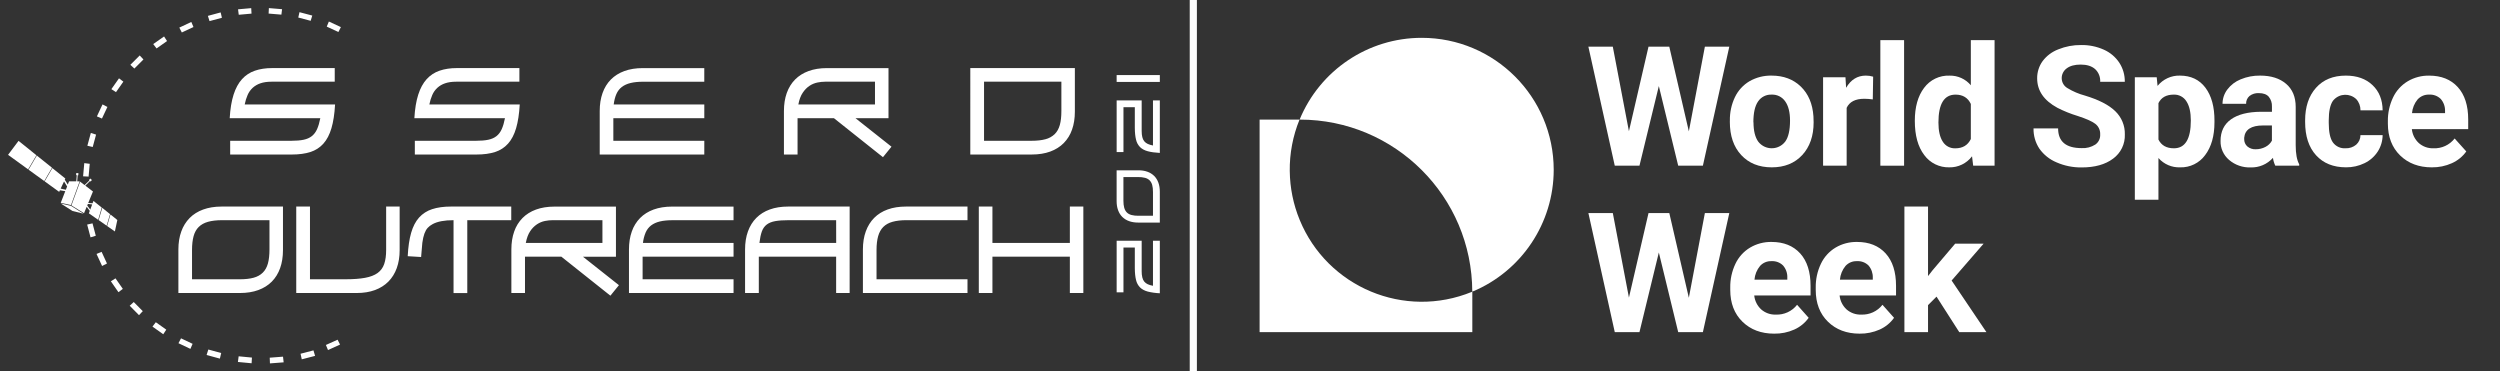 <?xml version="1.0" encoding="utf-8"?>
<!-- Generator: Adobe Illustrator 16.0.0, SVG Export Plug-In . SVG Version: 6.00 Build 0)  -->
<!DOCTYPE svg PUBLIC "-//W3C//DTD SVG 1.1//EN" "http://www.w3.org/Graphics/SVG/1.1/DTD/svg11.dtd">
<svg version="1.1" id="Layer_1" xmlns:v="https://vecta.io/nano"
	 xmlns="http://www.w3.org/2000/svg" xmlns:xlink="http://www.w3.org/1999/xlink" x="0px" y="0px" width="252.365px"
	 height="37.5px" viewBox="0 0 252.365 37.5" enable-background="new 0 0 252.365 37.5" xml:space="preserve">
<rect x="0" y="0" width="252.365" height="37.5" fill="#333333" stroke="none"/>
<g>
	<g>
		<path id="B" fill="#FFFFFF" d="M33.825,10.542c-0.055,0.955-0.177,1.755-0.367,2.4c-0.19,0.645-0.46,1.163-0.81,1.555
			c-0.353,0.396-0.806,0.688-1.311,0.846c-0.524,0.171-1.151,0.256-1.881,0.256h-6.221v-1.387h6.175
			c0.489,0,0.901-0.034,1.235-0.104s0.611-0.192,0.833-0.367s0.398-0.41,0.53-0.705c0.132-0.295,0.241-0.664,0.326-1.106h-9.146
			c0.054-0.939,0.185-1.732,0.391-2.376c0.206-0.645,0.489-1.165,0.85-1.563c0.354-0.392,0.804-0.687,1.305-0.855
			c0.508-0.176,1.089-0.263,1.742-0.263h6.314v1.375h-6.384c-0.435,0-0.808,0.056-1.119,0.163c-0.291,0.098-0.559,0.253-0.786,0.46
			c-0.217,0.203-0.39,0.449-0.507,0.723c-0.125,0.283-0.222,0.6-0.292,0.949H33.825z"/>
	</g>
	<g>
		<path id="B_1_" fill="#FFFFFF" d="M52.466,10.542c-0.055,0.955-0.177,1.755-0.367,2.4c-0.19,0.645-0.46,1.163-0.81,1.555
			c-0.353,0.396-0.806,0.688-1.311,0.846c-0.524,0.171-1.151,0.256-1.881,0.256h-6.221v-1.387h6.175
			c0.489,0,0.901-0.034,1.235-0.104s0.611-0.192,0.833-0.367c0.222-0.175,0.398-0.41,0.53-0.705s0.241-0.664,0.326-1.106h-9.146
			c0.054-0.939,0.185-1.732,0.391-2.376c0.206-0.645,0.489-1.165,0.85-1.563c0.355-0.392,0.804-0.687,1.305-0.855
			c0.508-0.176,1.089-0.263,1.742-0.263h6.314v1.375h-6.384c-0.435,0-0.808,0.056-1.119,0.163c-0.292,0.098-0.559,0.253-0.786,0.46
			c-0.217,0.203-0.39,0.449-0.507,0.723c-0.125,0.283-0.222,0.6-0.292,0.949H52.466z"/>
	</g>
	<path fill="#FFFFFF" d="M71.095,15.6H60.539v-4.393c0-0.676,0.096-1.281,0.287-1.816c0.19-0.535,0.469-0.991,0.838-1.363
		s0.823-0.658,1.363-0.856c0.54-0.197,1.159-0.297,1.857-0.297h6.211v1.375h-6.163c-0.497,0-0.923,0.043-1.276,0.128
		c-0.353,0.085-0.648,0.22-0.885,0.402s-0.419,0.419-0.548,0.71s-0.22,0.644-0.272,1.055h9.146v1.387h-9.182v2.283h9.182
		L71.095,15.6L71.095,15.6z M89.992,14.808l-0.861,1.06l-4.95-3.938h-3.671v3.67h-1.375v-4.393c0-0.676,0.096-1.281,0.285-1.816
		c0.191-0.535,0.472-0.991,0.84-1.363c0.369-0.372,0.822-0.658,1.363-0.856c0.539-0.197,1.158-0.297,1.857-0.297h6.21v5.057h-3.332
		L89.992,14.808z M88.326,10.542V8.247h-5.021c-0.265,0.001-0.527,0.029-0.786,0.082c-0.285,0.059-0.557,0.171-0.798,0.332
		c-0.257,0.167-0.485,0.4-0.687,0.699c-0.203,0.299-0.352,0.693-0.443,1.183L88.326,10.542L88.326,10.542z M108.503,6.872v4.393
		c0,0.676-0.094,1.281-0.284,1.816c-0.175,0.512-0.462,0.978-0.839,1.363c-0.369,0.373-0.823,0.658-1.363,0.856
		c-0.54,0.197-1.155,0.297-1.848,0.297h-6.221V6.872H108.503z M107.142,8.247h-7.807v5.965h4.789c0.559,0,1.026-0.053,1.408-0.156
		c0.35-0.088,0.672-0.266,0.934-0.514c0.24-0.236,0.412-0.546,0.519-0.926s0.157-0.851,0.157-1.41V8.247z M28.565,20.852v4.395
		c0,0.676-0.095,1.279-0.286,1.816c-0.191,0.535-0.47,0.99-0.839,1.363c-0.369,0.372-0.823,0.657-1.363,0.855
		c-0.54,0.197-1.156,0.297-1.847,0.297h-6.222v-4.393c0-0.676,0.097-1.281,0.292-1.817c0.179-0.511,0.467-0.976,0.845-1.363
		c0.369-0.372,0.823-0.657,1.363-0.854c0.54-0.196,1.155-0.299,1.847-0.299H28.565z M27.202,22.227h-4.8
		c-0.552,0-1.02,0.057-1.404,0.164c-0.384,0.107-0.697,0.281-0.938,0.52c-0.241,0.236-0.414,0.548-0.519,0.934
		c-0.105,0.383-0.157,0.852-0.157,1.402v2.945h4.8c0.56,0,1.029-0.051,1.41-0.155c0.381-0.104,0.691-0.274,0.932-0.515
		c0.241-0.236,0.414-0.545,0.519-0.926s0.157-0.851,0.157-1.41V22.227z M40.343,20.852v4.395c0,0.676-0.097,1.279-0.291,1.816
		c-0.194,0.535-0.476,0.99-0.845,1.363c-0.369,0.372-0.821,0.657-1.357,0.855c-0.536,0.197-1.149,0.297-1.841,0.297h-6.104v-8.727
		h1.386v7.34h3.588c0.792,0,1.45-0.049,1.975-0.146c0.525-0.097,0.944-0.258,1.258-0.482c0.314-0.226,0.538-0.527,0.67-0.907
		c0.132-0.382,0.198-0.854,0.198-1.423v-4.381H40.343L40.343,20.852z M51.609,22.227H47.17v7.354h-1.387v-7.354
		c-0.924,0-1.627,0.133-2.108,0.396c-0.202,0.107-0.369,0.234-0.501,0.378c-0.132,0.144-0.243,0.338-0.332,0.583
		c-0.089,0.245-0.16,0.557-0.21,0.932l-0.122,1.428l-1.352-0.082c0.046-0.932,0.161-1.715,0.344-2.354
		c0.183-0.638,0.448-1.15,0.798-1.543c0.357-0.396,0.813-0.689,1.322-0.851c0.532-0.175,1.167-0.263,1.905-0.263h6.082V22.227z
		 M62.479,28.787l-0.862,1.061l-4.951-3.938h-3.67v3.67h-1.375v-4.395c0-0.676,0.095-1.279,0.286-1.815
		c0.175-0.513,0.461-0.978,0.839-1.362c0.369-0.371,0.823-0.658,1.363-0.855c0.54-0.196,1.159-0.297,1.858-0.297h6.21v5.057h-3.332
		L62.479,28.787z M60.813,24.521v-2.295h-5.021c-0.264,0.002-0.527,0.028-0.786,0.082c-0.276,0.055-0.542,0.166-0.798,0.332
		c-0.273,0.185-0.507,0.422-0.687,0.697c-0.202,0.301-0.35,0.693-0.443,1.184H60.813L60.813,24.521z M74.048,29.579H63.492v-4.394
		c0-0.676,0.096-1.28,0.286-1.816c0.175-0.512,0.462-0.977,0.839-1.363c0.369-0.371,0.823-0.658,1.363-0.855
		c0.54-0.195,1.159-0.297,1.857-0.297h6.211v1.375h-6.164c-0.496,0-0.922,0.043-1.275,0.127c-0.354,0.086-0.648,0.222-0.885,0.402
		c-0.237,0.182-0.419,0.42-0.549,0.711c-0.141,0.338-0.231,0.691-0.272,1.055h9.146v1.388h-9.18v2.282h9.18V29.579L74.048,29.579z
		 M85.768,29.579h-1.363v-3.67h-7.806v3.67h-1.387v-4.394c0-0.684,0.097-1.293,0.291-1.828c0.194-0.537,0.477-0.99,0.846-1.362
		s0.822-0.656,1.363-0.851c0.539-0.195,1.154-0.293,1.847-0.293h6.21L85.768,29.579L85.768,29.579z M84.405,22.227h-4.788
		c-0.552,0-1.004,0.031-1.357,0.094c-0.352,0.064-0.641,0.179-0.86,0.346s-0.386,0.398-0.495,0.698
		c-0.107,0.299-0.189,0.687-0.244,1.157h7.748L84.405,22.227L84.405,22.227z M97.664,29.579H87.107v-4.394
		c0-0.684,0.098-1.293,0.292-1.828c0.195-0.537,0.476-0.99,0.845-1.362s0.823-0.656,1.363-0.851c0.54-0.195,1.155-0.293,1.848-0.293
		h6.209v1.375H91.5c-0.552,0-1.02,0.056-1.402,0.164c-0.385,0.106-0.695,0.28-0.934,0.519c-0.235,0.237-0.41,0.548-0.519,0.933
		c-0.108,0.383-0.163,0.852-0.163,1.403v2.946h9.182V29.579z M109.359,29.579h-1.361v-3.67h-7.816v3.67h-1.375v-8.728h1.375v3.67
		h7.816v-3.67h1.361V29.579z M117.08,24.303v5.301c-0.41-0.017-0.819-0.073-1.221-0.172c-0.322-0.088-0.582-0.227-0.773-0.414
		c-0.203-0.207-0.344-0.467-0.406-0.748c-0.08-0.312-0.121-0.705-0.125-1.184v-2.097h-1.146v4.524h-0.688v-5.213h2.526v3.082
		c-0.004,0.207,0.018,0.416,0.063,0.619c0.041,0.169,0.105,0.311,0.197,0.424c0.097,0.115,0.218,0.207,0.354,0.268
		c0.146,0.066,0.322,0.119,0.527,0.156v-4.549h0.692V24.303L117.08,24.303z M112.718,17.191h2.195c0.338,0,0.641,0.047,0.907,0.143
		c0.257,0.088,0.488,0.231,0.683,0.419c0.188,0.185,0.33,0.412,0.429,0.682c0.099,0.269,0.147,0.578,0.147,0.923v3.109h-2.195
		c-0.338,0-0.641-0.05-0.908-0.146c-0.256-0.09-0.488-0.233-0.682-0.422c-0.188-0.186-0.33-0.412-0.428-0.682
		c-0.101-0.271-0.148-0.578-0.148-0.925V17.191z M113.405,17.872v2.399c0,0.274,0.026,0.51,0.081,0.701s0.141,0.35,0.26,0.469
		c0.117,0.121,0.273,0.207,0.467,0.261c0.229,0.058,0.466,0.083,0.701,0.078h1.475v-2.399c0-0.278-0.026-0.515-0.078-0.704
		c-0.044-0.176-0.133-0.335-0.257-0.467c-0.118-0.119-0.272-0.207-0.464-0.259c-0.229-0.057-0.467-0.084-0.705-0.079H113.405z
		 M117.08,10.138v5.3c-0.488-0.027-0.896-0.084-1.221-0.172c-0.324-0.088-0.582-0.226-0.773-0.414
		c-0.203-0.207-0.344-0.466-0.406-0.748c-0.08-0.312-0.121-0.705-0.125-1.184v-2.096h-1.146v4.525h-0.688v-5.213h2.526v3.082
		c0,0.244,0.021,0.45,0.063,0.619c0.033,0.154,0.102,0.299,0.197,0.423c0.097,0.115,0.218,0.208,0.354,0.268
		c0.146,0.066,0.322,0.119,0.527,0.158v-4.549H117.08L117.08,10.138z M117.08,7.58v0.688h-4.36V7.58H117.08z"/>
	<g transform="matrix(-2.576 -.433 .433 -2.576 92.814 839.561)">
		<path fill="#FFFFFF" d="M83.149,303.315l-0.341-0.162l-0.055,0.463l0.337,0.189L83.149,303.315z M82.789,303.143l-0.332-0.157
			l-0.02,0.452l0.297,0.167L82.789,303.143z"/>
		<path fill="#FFFFFF" d="M83.75,303.484l-0.06,0.263l-0.144-0.137l0.019-0.1l-0.396-0.188l-0.058,0.491l0.358,0.2l0.02-0.099
			l0.004,0.002l0.163-0.015l-0.107,0.468l0.329,0.174l-0.148,0.203l-0.02-0.015l-0.048,0.066l0.067,0.05l0.048-0.066l-0.02-0.015
			l0.152-0.207l0.193,0.102l0.178-0.96L83.75,303.484L83.75,303.484L83.75,303.484z M83.496,303.87l0.039-0.208l0.142,0.136
			l-0.015,0.065L83.496,303.87z M84.291,303.68l0.412,0.027l-0.499-0.212l-0.439-0.034L84.291,303.68z M85.455,304.446l-0.621-0.308
			l-0.018,0.067l-0.004-0.002l-0.206,0l0.098-0.472l-0.405-0.02l-0.178,0.96l0.093-0.015l0.022,0.234l-0.024,0.002l0.008,0.082
			l0.083-0.008l-0.007-0.082l-0.025,0.002l-0.022-0.237l0.276-0.047l0.027-0.131l0.147,0.167l-0.014,0.048L85.246,305
			L85.455,304.446L85.455,304.446z M84.566,304.395l0.027-0.133l0.205,0.01l-0.082,0.295L84.566,304.395z"/>
		<path fill="#FFFFFF" d="M86.161,304.797l-0.226,0.592l0.02,0.011l0.008,0.004l0.746,0.418l0.31-0.6l-0.839-0.416l-0.007-0.004
			L86.161,304.797z M85.261,305.011l0.006,0.004l0.651,0.364l0.225-0.592l-0.669-0.332l-0.004-0.001l-0.078,0.215L85.261,305.011z"
			/>
	</g>
	<path fill="#FFFFFF" d="M19.53,2.729l-0.217-0.511l-1.212,0.568l0.254,0.492L19.53,2.729z M11.192,28.396l0.763,1.099l0.444-0.334
		l-0.74-1.063L11.192,28.396z M9.058,16.536l-0.55-0.069l-0.119,1.331l0.554,0.029L9.058,16.536L9.058,16.536z M9.782,11.749
		l0.51,0.217l0.551-1.171l-0.494-0.255L9.782,11.749L9.782,11.749z M8.819,14.713l0.542,0.125l0.337-1.251l-0.529-0.165
		L8.819,14.713z M9.744,25.635l0.562,1.215l0.493-0.25l-0.543-1.179L9.744,25.635z M8.798,22.668l0.341,1.292l0.53-0.162
		l-0.33-1.252L8.798,22.668L8.798,22.668z M25.39,1.375l-0.03-0.553L24.03,0.94l0.07,0.551L25.39,1.375z M34.411,2.736l-1.214-0.563
		l-0.212,0.514l1.176,0.543L34.411,2.736z M22.4,1.794l-0.125-0.541l-1.29,0.349l0.165,0.529L22.4,1.794z M31.523,1.57L30.23,1.229
		l-0.121,0.541l1.252,0.331L31.523,1.57z M11.243,8.999l0.466,0.304l0.744-1.062l-0.441-0.335L11.243,8.999L11.243,8.999z
		 M28.474,0.928l-1.332-0.111L27.116,1.37l1.29,0.108L28.474,0.928z M30.339,35.709l0.123,0.564l1.344-0.348l-0.164-0.556
		L30.339,35.709z M32.898,34.823l0.212,0.514l1.216-0.555l-0.249-0.49L32.898,34.823z M13.158,6.543l0.407,0.376l0.915-0.916
		l-0.376-0.405L13.158,6.543L13.158,6.543z M15.468,4.449l0.335,0.441l1.059-0.745L16.561,3.68L15.468,4.449z M18.015,34.646
		l1.206,0.572l0.221-0.511l-1.168-0.554L18.015,34.646L18.015,34.646z M15.391,32.969l1.089,0.773l0.305-0.465l-1.056-0.75
		L15.391,32.969z M13.502,30.489l-0.409,0.374l0.939,0.951l0.381-0.403L13.502,30.489z M20.856,35.834l1.34,0.367l0.133-0.563
		l-1.298-0.356L20.856,35.834z M24.016,36.539l1.382,0.131l0.034-0.574l-1.341-0.129L24.016,36.539z M27.228,36.107l0.022,0.576
		l1.384-0.107l-0.065-0.572L27.228,36.107L27.228,36.107z"/>
</g>
<g id="Base_Art">
	<path fill="#FFFFFF" d="M170.482,13.261l1.618-8.548h2.466L171.9,16.726h-2.492l-1.955-8.038l-1.956,8.038h-2.493L160.34,4.713
		h2.466l1.627,8.534l1.977-8.534h2.098L170.482,13.261z"/>
	<path fill="#FFFFFF" d="M174.624,12.18c-0.015-0.82,0.157-1.633,0.511-2.374c0.318-0.668,0.83-1.226,1.465-1.604
		c0.682-0.39,1.452-0.586,2.234-0.57c1.205,0,2.188,0.369,2.951,1.106c0.762,0.738,1.188,1.738,1.275,3.005l0.018,0.611
		c0,1.369-0.384,2.469-1.148,3.297c-0.766,0.827-1.791,1.241-3.078,1.241s-2.314-0.414-3.081-1.238
		c-0.769-0.826-1.151-1.946-1.151-3.362L174.624,12.18z M177.009,12.35c0,0.847,0.158,1.496,0.477,1.945
		c0.58,0.753,1.658,0.893,2.411,0.314c0.116-0.091,0.224-0.196,0.313-0.314c0.324-0.442,0.486-1.152,0.486-2.128
		c0-0.831-0.162-1.476-0.486-1.933c-0.311-0.453-0.833-0.71-1.381-0.683c-0.537-0.022-1.05,0.236-1.354,0.683
		c-0.32,0.457-0.479,1.162-0.479,2.116H177.009z"/>
	<path fill="#FFFFFF" d="M189.05,10.036c-0.284-0.042-0.572-0.063-0.859-0.065c-0.902,0-1.494,0.305-1.779,0.916v5.839h-2.379V7.798
		h2.259l0.065,1.064c0.479-0.82,1.144-1.23,1.988-1.23c0.254-0.001,0.502,0.034,0.742,0.107L189.05,10.036z"/>
	<path fill="#FFFFFF" d="M192.21,16.726h-2.396V4.052h2.396V16.726z"/>
	<path fill="#FFFFFF" d="M193.293,12.197c0-1.391,0.311-2.5,0.935-3.326c0.6-0.814,1.563-1.278,2.574-1.237
		c0.825-0.018,1.617,0.34,2.146,0.974V4.052h2.396v12.673h-2.159l-0.116-0.948c-0.543,0.718-1.396,1.134-2.294,1.115
		c-0.995,0.028-1.942-0.436-2.53-1.241C193.611,14.823,193.293,13.671,193.293,12.197z M195.677,12.367
		c0,0.84,0.146,1.484,0.438,1.932c0.271,0.439,0.758,0.695,1.271,0.673c0.736,0,1.256-0.312,1.561-0.937v-3.543
		c-0.297-0.627-0.813-0.941-1.543-0.941c-1.152,0-1.727,0.938-1.727,2.814V12.367z"/>
	<path fill="#FFFFFF" d="M212.005,13.574c0.022-0.418-0.162-0.821-0.495-1.076c-0.329-0.25-0.923-0.515-1.779-0.792
		c-0.702-0.213-1.386-0.488-2.038-0.82c-1.367-0.738-2.05-1.73-2.05-2.979c-0.007-0.623,0.186-1.232,0.55-1.737
		c0.403-0.536,0.953-0.947,1.582-1.187c0.729-0.297,1.512-0.445,2.301-0.437c0.788-0.014,1.572,0.145,2.293,0.466
		c0.635,0.281,1.181,0.737,1.564,1.315c0.375,0.574,0.568,1.246,0.557,1.93h-2.484c0.027-0.481-0.157-0.95-0.51-1.279
		c-0.348-0.307-0.835-0.459-1.461-0.459c-0.604,0-1.074,0.128-1.41,0.383c-0.324,0.234-0.514,0.612-0.504,1.011
		c0.008,0.412,0.233,0.788,0.592,0.989c0.541,0.329,1.128,0.579,1.738,0.742c1.408,0.423,2.434,0.951,3.078,1.582
		c0.637,0.612,0.987,1.462,0.965,2.344c0.037,0.963-0.408,1.879-1.188,2.447c-0.79,0.592-1.85,0.887-3.176,0.885
		c-0.87,0.011-1.729-0.162-2.525-0.509c-0.699-0.288-1.301-0.768-1.737-1.383c-0.401-0.606-0.608-1.32-0.592-2.048h2.481
		c0,1.327,0.793,1.99,2.376,1.99c0.486,0.03,0.972-0.098,1.382-0.36C211.844,14.361,212.03,13.976,212.005,13.574z"/>
	<path fill="#FFFFFF" d="M223.541,12.346c0,1.376-0.313,2.477-0.937,3.306c-0.587,0.807-1.534,1.272-2.53,1.241
		c-0.836,0.03-1.635-0.315-2.188-0.941v4.208h-2.383V7.798h2.209l0.084,0.874c0.551-0.68,1.389-1.065,2.262-1.04
		c1.099,0,1.958,0.408,2.57,1.221c0.613,0.814,0.921,1.935,0.914,3.362L223.541,12.346z M221.155,12.164
		c0-0.834-0.146-1.477-0.441-1.929c-0.271-0.444-0.764-0.706-1.283-0.684c-0.749,0-1.263,0.287-1.544,0.86v3.674
		c0.293,0.59,0.811,0.885,1.561,0.885C220.585,14.968,221.155,14.033,221.155,12.164z"/>
	<path fill="#FFFFFF" d="M229.683,16.726c-0.119-0.249-0.199-0.516-0.238-0.791c-0.571,0.64-1.396,0.995-2.252,0.965
		c-0.797,0.03-1.572-0.241-2.179-0.759c-0.558-0.477-0.878-1.179-0.858-1.914c0-0.947,0.348-1.673,1.05-2.176
		c0.703-0.504,1.716-0.759,3.039-0.768h1.099v-0.521c0.019-0.359-0.095-0.71-0.317-0.99c-0.212-0.248-0.548-0.372-1.004-0.372
		c-0.339-0.02-0.675,0.083-0.944,0.289c-0.23,0.197-0.355,0.49-0.344,0.791h-2.38c0-0.518,0.169-1.022,0.479-1.436
		c0.347-0.463,0.816-0.821,1.353-1.036c0.623-0.259,1.291-0.386,1.965-0.376c1.099,0,1.973,0.276,2.62,0.83
		c0.647,0.552,0.97,1.33,0.97,2.332v3.871c0,0.846,0.117,1.488,0.354,1.922v0.139H229.683z M227.706,15.067
		c0.339,0.003,0.675-0.078,0.976-0.234c0.275-0.14,0.506-0.36,0.658-0.632v-1.536h-0.892c-1.194,0-1.829,0.414-1.906,1.238v0.141
		c-0.007,0.278,0.107,0.547,0.313,0.734c0.239,0.203,0.543,0.306,0.857,0.289H227.706z"/>
	<path fill="#FFFFFF" d="M236.777,14.968c0.389,0.017,0.771-0.113,1.072-0.364c0.275-0.245,0.434-0.597,0.43-0.965h2.238
		c-0.004,0.591-0.177,1.168-0.496,1.663c-0.328,0.505-0.79,0.911-1.334,1.171c-0.582,0.282-1.222,0.425-1.868,0.417
		c-1.276,0-2.284-0.406-3.021-1.215c-0.738-0.812-1.105-1.933-1.105-3.363v-0.157c0-1.375,0.365-2.473,1.098-3.293
		c0.731-0.82,1.734-1.23,3.012-1.23c1.117,0,2.014,0.318,2.686,0.954c0.675,0.636,1.016,1.485,1.029,2.548h-2.238
		c0.005-0.417-0.146-0.824-0.43-1.131c-0.641-0.605-1.65-0.577-2.254,0.063c-0.031,0.034-0.064,0.071-0.096,0.108
		c-0.281,0.405-0.423,1.064-0.423,1.979v0.247c0,0.924,0.138,1.583,0.42,1.978C235.793,14.782,236.277,15.005,236.777,14.968z"/>
	<path fill="#FFFFFF" d="M245.48,16.893c-1.309,0-2.377-0.403-3.199-1.204c-0.821-0.804-1.235-1.873-1.235-3.21v-0.232
		c-0.013-0.832,0.165-1.654,0.521-2.405c0.319-0.678,0.831-1.246,1.476-1.634c0.656-0.389,1.41-0.588,2.174-0.574
		c1.221,0,2.183,0.385,2.884,1.155c0.701,0.77,1.054,1.862,1.054,3.275v0.972h-5.688c0.054,0.538,0.304,1.038,0.699,1.403
		c0.403,0.357,0.928,0.546,1.466,0.529c0.836,0.041,1.639-0.328,2.154-0.989l1.176,1.308c-0.371,0.518-0.871,0.926-1.452,1.186
		C246.871,16.761,246.179,16.902,245.48,16.893z M245.207,9.551c-0.439-0.017-0.861,0.162-1.16,0.487
		c-0.325,0.392-0.521,0.875-0.566,1.384h3.337v-0.198c0.017-0.449-0.136-0.889-0.429-1.23
		C246.074,9.684,245.646,9.522,245.207,9.551z"/>
	<path fill="#FFFFFF" d="M170.482,30.059l1.618-8.548h2.466L171.9,33.525h-2.492l-1.955-8.037l-1.956,8.037h-2.493l-2.663-12.017
		h2.466l1.627,8.533l1.977-8.533h2.098L170.482,30.059z"/>
	<path fill="#FFFFFF" d="M179.094,33.681c-1.31,0-2.376-0.402-3.198-1.204c-0.823-0.803-1.234-1.874-1.234-3.21v-0.231
		c-0.014-0.832,0.164-1.654,0.521-2.405c0.319-0.677,0.832-1.247,1.474-1.633c0.658-0.392,1.412-0.588,2.176-0.575
		c1.221,0,2.184,0.387,2.885,1.154c0.7,0.77,1.051,1.863,1.051,3.277v0.972h-5.686c0.055,0.54,0.303,1.037,0.698,1.404
		c0.404,0.356,0.933,0.546,1.474,0.527c0.836,0.038,1.638-0.329,2.154-0.989l1.17,1.313c-0.37,0.518-0.871,0.926-1.453,1.186
		C180.488,33.553,179.794,33.693,179.094,33.681z M178.821,26.363c-0.435-0.018-0.855,0.159-1.149,0.48
		c-0.326,0.393-0.524,0.875-0.566,1.386h3.316v-0.198c0.02-0.449-0.135-0.889-0.428-1.23
		C179.683,26.494,179.257,26.335,178.821,26.363z"/>
	<path fill="#FFFFFF" d="M187.721,33.681c-1.308,0-2.374-0.402-3.196-1.204c-0.822-0.803-1.234-1.874-1.234-3.21v-0.231
		c-0.014-0.832,0.163-1.654,0.521-2.405c0.319-0.677,0.832-1.247,1.474-1.633c0.657-0.392,1.41-0.588,2.175-0.575
		c1.222,0,2.183,0.387,2.884,1.154c0.701,0.77,1.052,1.863,1.052,3.277v0.972h-5.697c0.055,0.54,0.304,1.037,0.698,1.404
		c0.406,0.356,0.934,0.546,1.475,0.527c0.836,0.038,1.639-0.329,2.154-0.989l1.17,1.313c-0.369,0.518-0.871,0.926-1.451,1.186
		C189.107,33.549,188.419,33.691,187.721,33.681z M187.449,26.363c-0.435-0.018-0.856,0.159-1.15,0.48
		c-0.324,0.393-0.523,0.875-0.566,1.386h3.318v-0.198c0.016-0.449-0.138-0.889-0.43-1.23
		C188.31,26.494,187.884,26.335,187.449,26.363z"/>
	<path fill="#FFFFFF" d="M195.484,29.943l-0.857,0.857v2.725h-2.385V20.848h2.385v7.023l0.461-0.592l2.28-2.684h2.87l-3.229,3.723
		l3.51,5.207h-2.741L195.484,29.943z"/>
	<path fill="#FFFFFF" d="M130.195,17.28c-0.023-1.785,0.313-3.556,0.988-5.208h-4.031v21.453h21.473V29.48l-0.033-0.023
		c-6.81,2.799-14.598-0.452-17.395-7.262c-0.643-1.561-0.98-3.229-1-4.915H130.195z"/>
	<path fill="#FFFFFF" d="M156.841,17.139c-0.006-7.36-5.973-13.324-13.333-13.32c-5.398,0.002-10.262,3.261-12.317,8.254h0.023
		c9.601,0,17.389,7.773,17.406,17.373C153.595,27.379,156.839,22.523,156.841,17.139z"/>
</g>
<rect x="120.098" y="-1.43" fill="#FFFFFF" width="0.723" height="40.359"/>
</svg>
